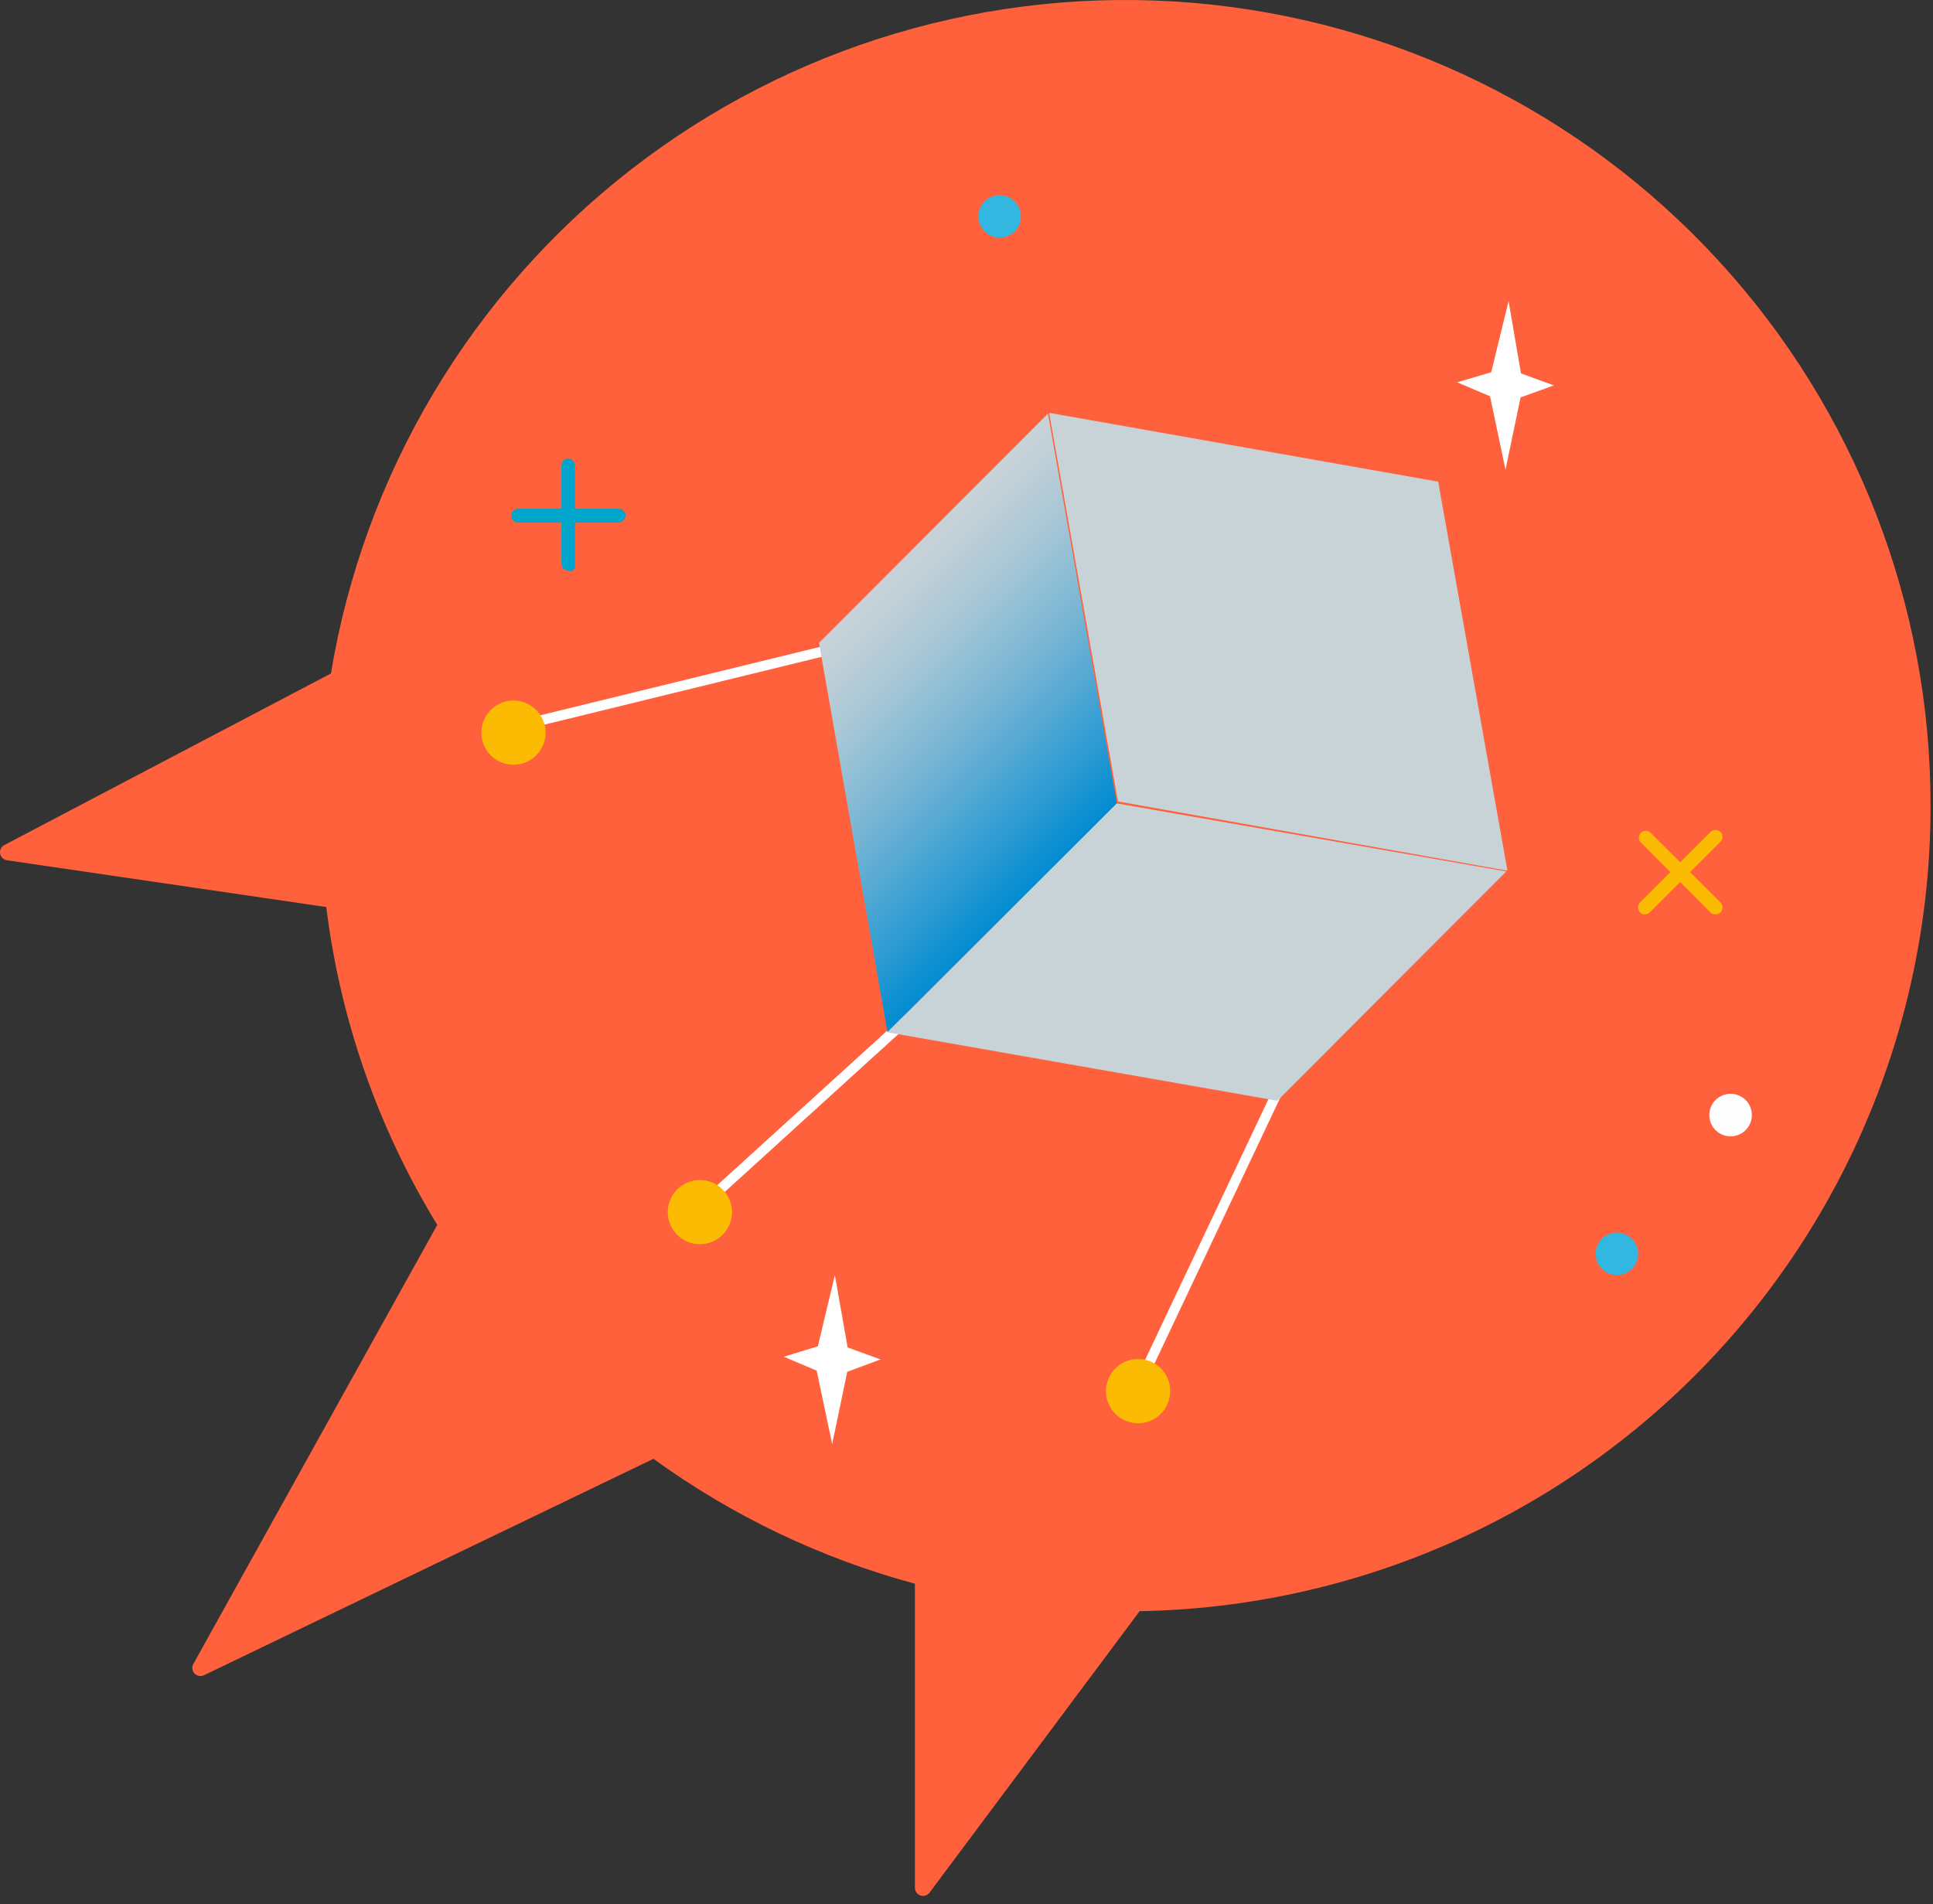 <svg width="204" height="201" viewBox="0 0 204 201" fill="none" xmlns="http://www.w3.org/2000/svg">
<rect x="0" y="0" width="204" height="201" fill="#333333" stroke="none"/>
<path d="M203.741 85.131C203.779 63.787 195.783 43.209 181.343 27.49C166.903 11.771 147.076 2.062 125.805 0.293C104.533 -1.477 83.375 4.824 66.537 17.941C49.698 31.059 38.413 50.033 34.924 71.091L0.435 89.213C0.28 89.3 0.157 89.434 0.081 89.595C0.006 89.755 -0.018 89.935 0.013 90.11C0.045 90.285 0.13 90.445 0.256 90.57C0.383 90.694 0.545 90.776 0.72 90.805L34.434 95.744C35.902 107.635 39.896 119.074 46.149 129.295L20.394 175.662C20.311 175.819 20.28 175.998 20.303 176.174C20.327 176.35 20.404 176.514 20.525 176.644C20.646 176.774 20.805 176.863 20.979 176.899C21.152 176.935 21.333 176.917 21.496 176.846L68.965 153.988C77.284 160.025 86.634 164.492 96.557 167.172V199.295C96.562 199.468 96.619 199.636 96.721 199.776C96.824 199.916 96.966 200.022 97.13 200.079C97.293 200.137 97.47 200.143 97.638 200.098C97.805 200.052 97.955 199.957 98.067 199.825L120.271 170.07C142.543 169.685 163.772 160.566 179.384 144.679C194.997 128.791 203.744 107.406 203.741 85.131Z" fill="#FF613C"/>
<path d="M157.251 41.825L153.781 40.356L157.373 39.295L159.21 31.784L160.516 39.417L163.986 40.682L160.475 41.948L158.883 49.58L157.251 41.825Z" fill="white"/>
<path d="M86.19 144.682L82.72 143.213L86.312 142.111L88.108 134.601L89.455 142.233L92.924 143.499L89.414 144.805L87.822 152.437L86.19 144.682Z" fill="white"/>
<path d="M105.496 25.09C106.736 25.09 107.741 24.085 107.741 22.846C107.741 21.606 106.736 20.601 105.496 20.601C104.256 20.601 103.251 21.606 103.251 22.846C103.251 24.085 104.256 25.09 105.496 25.09Z" fill="#32B7E0"/>
<path d="M168.394 132.356C168.394 132.8 168.525 133.234 168.772 133.603C169.019 133.972 169.369 134.26 169.78 134.43C170.19 134.6 170.641 134.644 171.077 134.558C171.512 134.471 171.912 134.257 172.226 133.943C172.54 133.629 172.754 133.229 172.84 132.794C172.927 132.358 172.883 131.907 172.713 131.497C172.543 131.087 172.255 130.736 171.886 130.489C171.517 130.243 171.083 130.111 170.639 130.111C170.043 130.111 169.472 130.347 169.051 130.768C168.63 131.189 168.394 131.76 168.394 132.356Z" fill="#32B7E0"/>
<path d="M180.394 117.703C180.394 118.298 180.63 118.869 181.051 119.29C181.472 119.711 182.043 119.948 182.639 119.948C183.234 119.948 183.805 119.711 184.226 119.29C184.647 118.869 184.884 118.298 184.884 117.703C184.884 117.107 184.647 116.536 184.226 116.115C183.805 115.694 183.234 115.458 182.639 115.458C182.043 115.458 181.472 115.694 181.051 116.115C180.63 116.536 180.394 117.107 180.394 117.703Z" fill="#FEFEFE"/>
<path d="M65.741 54.968C65.596 55.101 65.406 55.174 65.21 55.172H54.679C54.484 55.172 54.298 55.095 54.16 54.957C54.022 54.819 53.945 54.632 53.945 54.438C53.945 54.243 54.022 54.056 54.16 53.918C54.298 53.78 54.484 53.703 54.679 53.703H65.292C65.486 53.703 65.673 53.78 65.811 53.918C65.949 54.056 66.026 54.243 66.026 54.438C65.998 54.643 65.897 54.832 65.741 54.968Z" fill="#01A4CB"/>
<path d="M60.475 60.233C60.304 60.296 60.116 60.296 59.945 60.233C59.757 60.223 59.581 60.141 59.452 60.004C59.322 59.868 59.251 59.687 59.251 59.499V49.131C59.251 48.943 59.322 48.762 59.452 48.626C59.581 48.489 59.757 48.407 59.945 48.397C60.14 48.397 60.327 48.474 60.464 48.612C60.602 48.75 60.679 48.937 60.679 49.131V59.662C60.686 59.766 60.671 59.87 60.636 59.968C60.601 60.067 60.546 60.157 60.475 60.233Z" fill="#01A4CB"/>
<path d="M181.047 96.519C180.852 96.513 180.665 96.441 180.516 96.315L173.088 88.846C172.992 88.704 172.948 88.534 172.964 88.364C172.98 88.194 173.055 88.034 173.176 87.914C173.297 87.793 173.456 87.718 173.626 87.702C173.796 87.686 173.967 87.729 174.108 87.825L181.577 95.254C181.712 95.397 181.787 95.587 181.787 95.784C181.787 95.981 181.712 96.171 181.577 96.315C181.429 96.441 181.242 96.513 181.047 96.519Z" fill="#FCBB03"/>
<path d="M173.577 96.519C173.394 96.514 173.22 96.442 173.088 96.315C172.953 96.171 172.878 95.982 172.878 95.784C172.878 95.587 172.953 95.398 173.088 95.254L180.516 87.825C180.66 87.69 180.85 87.615 181.047 87.615C181.244 87.615 181.434 87.69 181.577 87.825C181.71 87.962 181.783 88.145 181.783 88.335C181.783 88.526 181.71 88.709 181.577 88.846L174.108 96.315C173.963 96.448 173.774 96.521 173.577 96.519Z" fill="#FCBB03"/>
<path d="M112.542 91.6L72.951 127.599C72.935 127.614 72.933 127.64 72.948 127.657L73.608 128.382C73.623 128.398 73.648 128.4 73.665 128.384L113.256 92.385C113.272 92.37 113.273 92.344 113.258 92.328L112.599 91.603C112.584 91.586 112.558 91.585 112.542 91.6Z" fill="white"/>
<path d="M137.486 108.366L118.849 147.773C118.84 147.793 118.848 147.818 118.869 147.827L119.754 148.246C119.775 148.256 119.799 148.247 119.809 148.227L138.445 108.819C138.455 108.799 138.446 108.775 138.425 108.765L137.54 108.346C137.52 108.337 137.495 108.345 137.486 108.366Z" fill="white"/>
<path d="M95.117 66.183L53.528 76.359C53.506 76.365 53.493 76.387 53.498 76.409L53.731 77.36C53.736 77.382 53.758 77.396 53.78 77.39L95.37 67.213C95.391 67.208 95.405 67.186 95.4 67.164L95.167 66.213C95.161 66.191 95.139 66.177 95.117 66.183Z" fill="white"/>
<path d="M57.577 77.295C57.586 77.966 57.394 78.625 57.026 79.188C56.659 79.75 56.133 80.191 55.515 80.454C54.896 80.716 54.214 80.789 53.554 80.663C52.894 80.537 52.287 80.218 51.809 79.745C51.331 79.273 51.004 78.67 50.87 78.011C50.736 77.353 50.801 76.67 51.056 76.049C51.311 75.427 51.745 74.896 52.303 74.522C52.861 74.147 53.518 73.948 54.19 73.948C55.081 73.948 55.937 74.299 56.571 74.925C57.205 75.552 57.567 76.403 57.577 77.295Z" fill="#FCBB03"/>
<path d="M123.496 146.846C123.496 147.517 123.296 148.174 122.922 148.732C122.548 149.29 122.016 149.724 121.395 149.979C120.773 150.234 120.09 150.299 119.432 150.165C118.774 150.031 118.17 149.704 117.698 149.226C117.226 148.748 116.906 148.141 116.78 147.481C116.654 146.821 116.727 146.139 116.99 145.521C117.253 144.902 117.693 144.376 118.256 144.009C118.818 143.642 119.477 143.45 120.149 143.458C120.592 143.458 121.03 143.546 121.439 143.716C121.848 143.887 122.219 144.137 122.53 144.453C122.841 144.768 123.087 145.141 123.253 145.552C123.418 145.963 123.501 146.403 123.496 146.846Z" fill="#FCBB03"/>
<path d="M73.863 131.336C75.734 131.336 77.251 129.819 77.251 127.948C77.251 126.077 75.734 124.56 73.863 124.56C71.992 124.56 70.475 126.077 70.475 127.948C70.475 129.819 71.992 131.336 73.863 131.336Z" fill="#FCBB03"/>
<path d="M93.659 108.968L86.434 67.866L110.598 43.662L117.863 84.805L93.659 108.968Z" fill="url(#paint0_linear)"/>
<path d="M93.659 108.968L134.802 116.193L158.965 91.988L117.863 84.805L93.659 108.968Z" fill="url(#paint1_linear)"/>
<path d="M151.781 50.846L110.72 43.58L117.986 84.601L159.088 91.907L151.781 50.846Z" fill="url(#paint2_linear)"/>
<defs>
<linearGradient id="paint0_linear" x1="90.003" y1="64.198" x2="114.198" y2="88.376" gradientUnits="userSpaceOnUse">
<stop stop-color="#C8D3D7"/>
<stop offset="0.1" stop-color="#BECFD7"/>
<stop offset="0.28" stop-color="#A2C5D6"/>
<stop offset="0.51" stop-color="#75B5D4"/>
<stop offset="0.78" stop-color="#389FD3"/>
<stop offset="1" stop-color="#028CD1"/>
</linearGradient>
<linearGradient id="paint1_linear" x1="5534.96" y1="-6931.93" x2="5684.1" y2="-7390.75" gradientUnits="userSpaceOnUse">
<stop stop-color="#C8D3D7"/>
<stop offset="0.1" stop-color="#BECFD7"/>
<stop offset="0.28" stop-color="#A2C5D6"/>
<stop offset="0.51" stop-color="#75B5D4"/>
<stop offset="0.78" stop-color="#389FD3"/>
<stop offset="1" stop-color="#028CD1"/>
</linearGradient>
<linearGradient id="paint2_linear" x1="9885.03" y1="-4407.96" x2="10316.9" y2="-4604.98" gradientUnits="userSpaceOnUse">
<stop stop-color="#C8D3D7"/>
<stop offset="0.1" stop-color="#BECFD7"/>
<stop offset="0.28" stop-color="#A2C5D6"/>
<stop offset="0.51" stop-color="#75B5D4"/>
<stop offset="0.78" stop-color="#389FD3"/>
<stop offset="1" stop-color="#028CD1"/>
</linearGradient>
</defs>
</svg>
